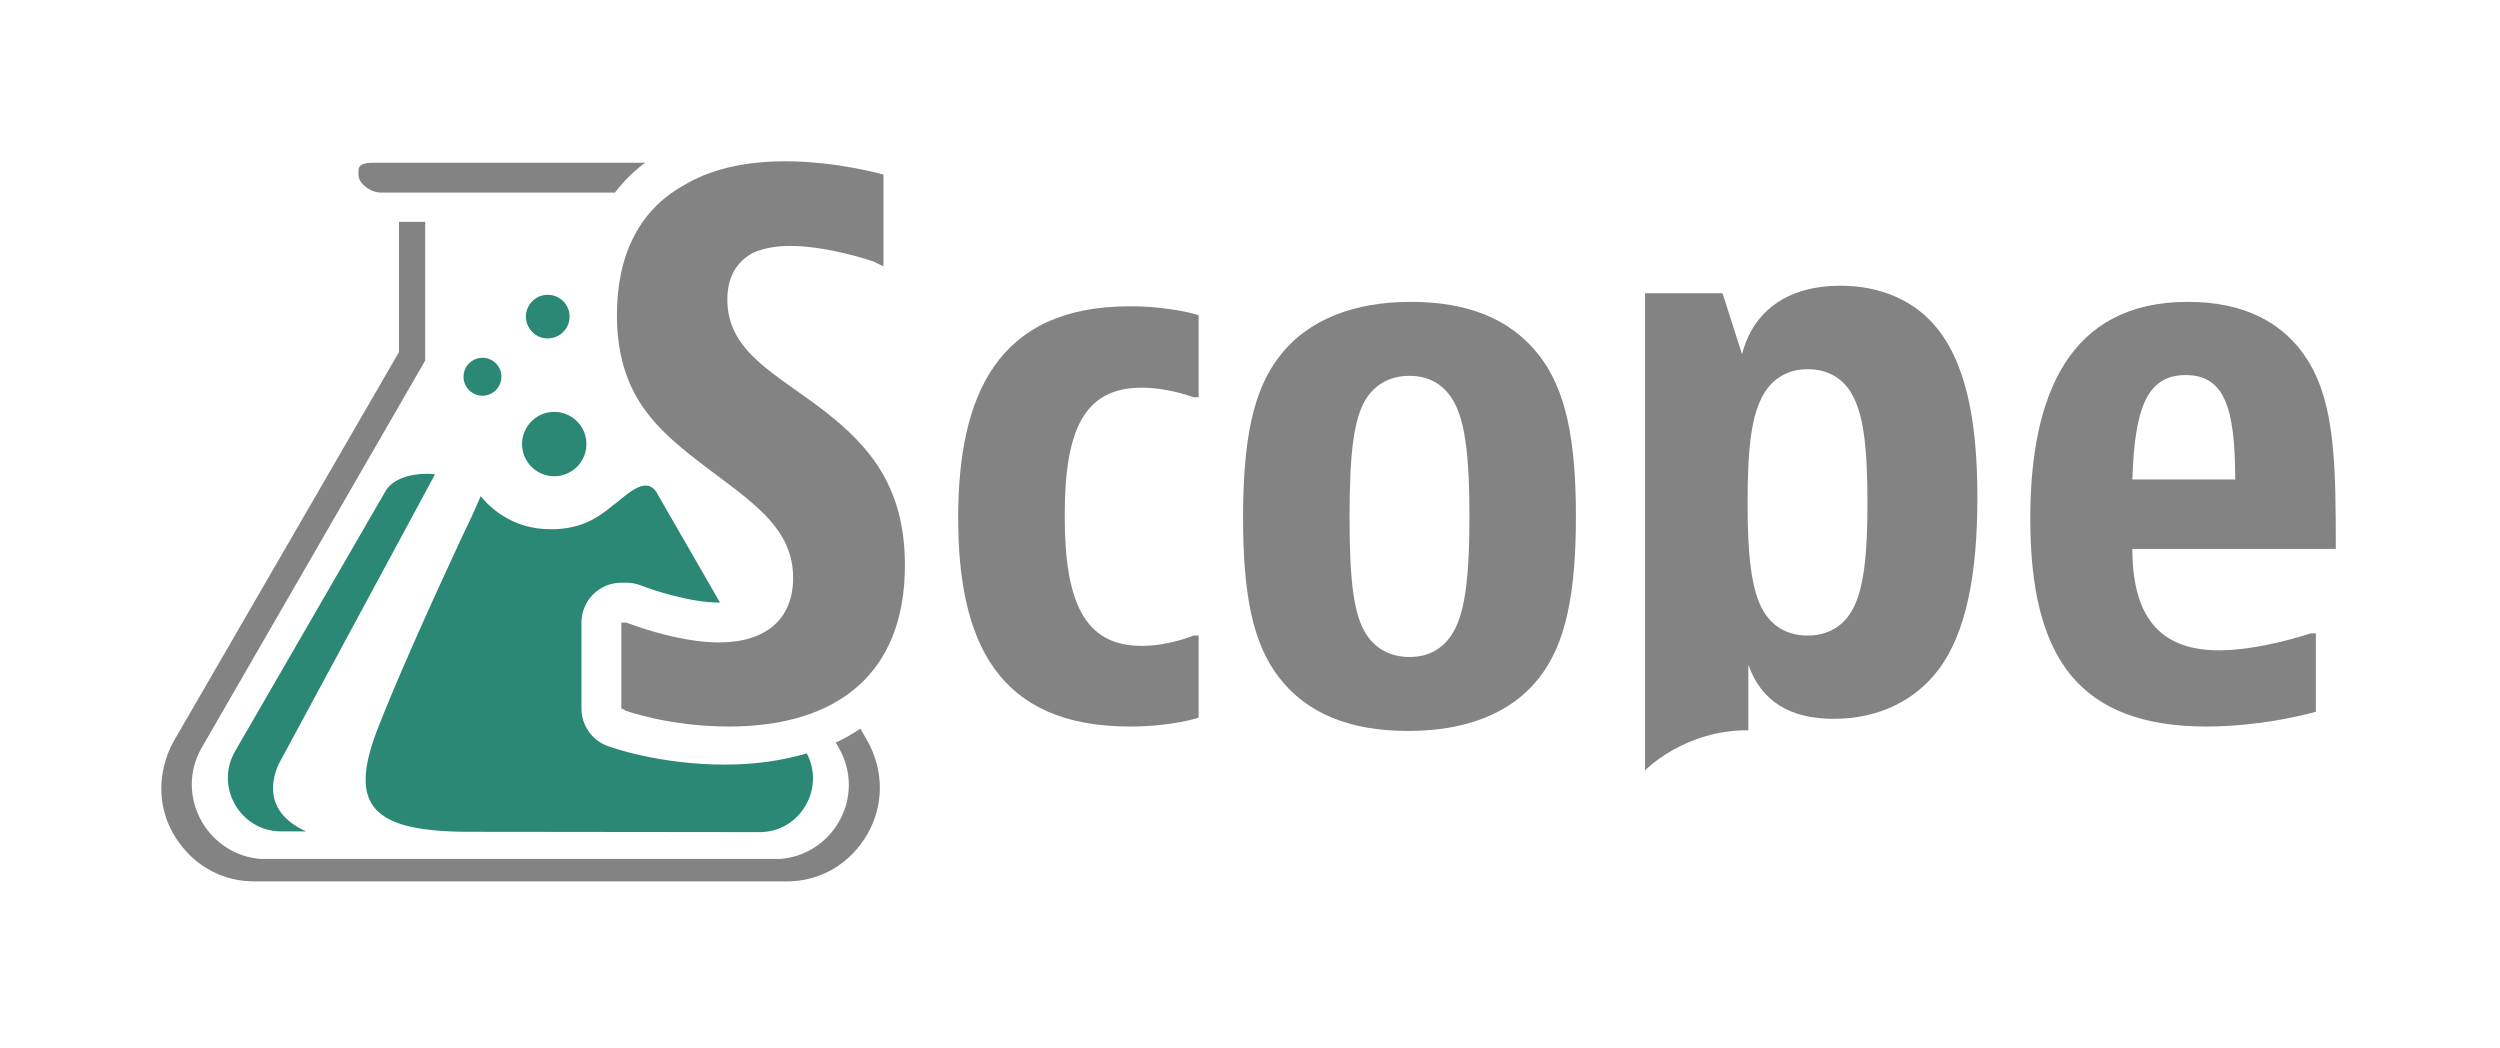 <?xml version="1.0" encoding="UTF-8" standalone="no"?>
<svg width="62px" height="26px" viewBox="0 0 62 26" version="1.1" xmlns="http://www.w3.org/2000/svg" xmlns:xlink="http://www.w3.org/1999/xlink">
    <!-- Generator: Sketch 41.2 (35397) - http://www.bohemiancoding.com/sketch -->
    <title>menuLogo_scope</title>
    <desc>Created with Sketch.</desc>
    <defs>
        <filter x="-50%" y="-50%" width="200%" height="200%" filterUnits="objectBoundingBox" id="filter-1">
            <feOffset dx="0" dy="2" in="SourceAlpha" result="shadowOffsetOuter1"></feOffset>
            <feGaussianBlur stdDeviation="2" in="shadowOffsetOuter1" result="shadowBlurOuter1"></feGaussianBlur>
            <feColorMatrix values="0 0 0 0 0   0 0 0 0 0   0 0 0 0 0  0 0 0 0.335 0" type="matrix" in="shadowBlurOuter1" result="shadowMatrixOuter1"></feColorMatrix>
            <feMerge>
                <feMergeNode in="shadowMatrixOuter1"></feMergeNode>
                <feMergeNode in="SourceGraphic"></feMergeNode>
            </feMerge>
        </filter>
    </defs>
    <g id="Brand-Guides_Final-Document" stroke="none" stroke-width="1" fill="none" fill-rule="evenodd">
        <g id="Brand-Guide_4_Navigation-Menus" transform="translate(-1220, -860)">
            <g id="Group-10" transform="translate(1145, 585)">
                <g id="Group-9" transform="translate(22, 0)">
                    <g id="HeaderNav_promote">
                        <g id="Logos" filter="url(#filter-1)" transform="translate(43, 168)">
                            <g id="menuLogo_scope" transform="translate(14, 109)">
                                <path d="M0.443,16.9 C0.444,16.902 0.445,16.902 0.446,16.905 C0.445,16.902 0.444,16.902 0.443,16.9" id="Fill-1" fill="#8C8E8A"></path>
                                <path d="M5.458,0.777 L11.248,0.777 C11.464,0.499 11.712,0.249 11.998,0.036 L5.285,0.036 C5.028,0.036 4.889,0.069 4.889,0.245 L4.889,0.339 C4.889,0.541 5.182,0.78 5.458,0.777" id="Fill-3" fill="#838383"></path>
                                <path d="M17.735,14.917 C17.683,14.724 17.605,14.536 17.505,14.362 L17.337,14.071 C17.146,14.198 16.945,14.316 16.727,14.416 C16.775,14.498 16.802,14.546 16.802,14.546 C17.134,15.121 17.135,15.809 16.803,16.383 C16.494,16.917 15.948,17.26 15.339,17.302 C15.313,17.304 2.503,17.303 2.475,17.302 C1.865,17.26 1.317,16.916 1.008,16.381 C0.674,15.802 0.673,15.113 1.004,14.54 L6.545,4.941 L6.545,1.502 L5.895,1.502 L5.895,4.731 L0.32,14.362 C0.203,14.565 0.118,14.782 0.067,15.006 C-0.074,15.582 0.01,16.181 0.305,16.69 C0.348,16.766 0.396,16.835 0.446,16.904 C0.881,17.505 1.553,17.858 2.292,17.858 L15.525,17.858 C16.345,17.858 17.087,17.422 17.509,16.691 C17.813,16.165 17.898,15.551 17.747,14.962 L17.735,14.917 Z" id="Fill-5" fill="#838383"></path>
                                <path d="M7.65,16.629 L14.84,16.637 C15.84,16.637 16.47,15.557 16.008,14.684 C15.402,14.863 14.725,14.962 13.976,14.962 C12.324,14.962 11.114,14.518 11.063,14.499 C10.676,14.355 10.42,13.984 10.42,13.572 L10.42,11.441 C10.42,10.894 10.862,10.451 11.409,10.451 L11.536,10.451 C11.661,10.451 11.785,10.475 11.902,10.522 C12.198,10.638 13.127,10.944 13.831,10.944 C13.84,10.944 13.848,10.943 13.856,10.943 L12.424,8.458 L12.293,8.229 C12.017,7.744 11.491,8.33 11.201,8.533 C10.846,8.824 10.385,9.173 9.497,9.12 C8.555,9.064 8.031,8.443 7.922,8.303 C7.883,8.4 7.694,8.837 7.495,9.236 C6.493,11.386 5.795,12.974 5.366,14.075 C4.616,16.004 5.243,16.627 7.65,16.629" id="Fill-7" fill="#2A8875"></path>
                                <path d="M5.56,8.181 C5.413,8.434 1.831,14.629 1.831,14.629 C1.32,15.511 1.958,16.619 2.974,16.619 L3.592,16.619 C2.237,16.011 2.968,14.845 2.968,14.845 L6.788,7.764 C6.721,7.755 6.655,7.75 6.592,7.75 C6.145,7.75 5.73,7.888 5.56,8.181" id="Fill-9" fill="#2A8875"></path>
                                <path d="M7.965,5.814 C8.225,5.814 8.435,5.603 8.435,5.343 C8.435,5.084 8.225,4.873 7.965,4.873 C7.706,4.873 7.495,5.084 7.495,5.343 C7.495,5.603 7.706,5.814 7.965,5.814" id="Fill-11" fill="#2A8875"></path>
                                <path d="M9.855,7.803 C10.292,7.743 10.596,7.339 10.536,6.903 C10.475,6.466 10.071,6.162 9.635,6.222 C9.199,6.283 8.894,6.686 8.954,7.122 C9.015,7.559 9.418,7.864 9.855,7.803" id="Fill-13" fill="#2A8875"></path>
                                <path d="M9.658,4.388 C9.955,4.346 10.162,4.074 10.121,3.777 C10.079,3.481 9.805,3.275 9.509,3.316 C9.214,3.357 9.007,3.63 9.048,3.927 C9.089,4.223 9.363,4.429 9.658,4.388" id="Fill-15" fill="#2A8875"></path>
                                <path d="M16.479,6.22 C15.286,5.284 14.038,4.753 14.038,3.431 C14.038,2.885 14.258,2.488 14.687,2.264 C14.933,2.158 15.233,2.099 15.598,2.099 C16.544,2.099 17.655,2.482 17.655,2.482 L17.91,2.606 L17.91,0.33 C17.91,0.33 16.772,0 15.47,0 C14.435,0 13.589,0.21 12.939,0.606 C11.864,1.213 11.3,2.309 11.3,3.81 C11.3,5.668 12.174,6.524 13.103,7.271 C14.432,8.327 15.67,8.964 15.67,10.33 C15.67,11.35 14.997,11.932 13.832,11.932 C13.114,11.932 12.314,11.707 11.875,11.561 C11.714,11.506 11.616,11.468 11.616,11.468 L11.607,11.468 C11.563,11.451 11.537,11.441 11.537,11.441 L11.409,11.441 L11.409,13.572 C11.409,13.572 11.438,13.582 11.488,13.599 L11.488,13.615 C11.488,13.615 12.57,14.018 14.075,14.018 C16.754,14.018 18.442,12.716 18.442,10.018 C18.442,8.092 17.58,7.083 16.479,6.22" id="Fill-17" fill="#838383"></path>
                                <path d="M24.019,14.018 C25.083,14.018 25.726,13.798 25.726,13.798 L25.726,11.762 L25.598,11.762 C25.598,11.762 24.992,12.018 24.313,12.018 C22.864,12.018 22.405,10.881 22.405,8.789 C22.405,6.697 22.864,5.615 24.313,5.615 C24.992,5.615 25.598,5.853 25.598,5.853 L25.726,5.853 L25.726,3.817 C25.726,3.817 25.065,3.596 24.019,3.596 C20.735,3.596 19.763,5.799 19.763,8.844 C19.763,11.909 20.735,14.018 24.019,14.018" id="Fill-19" fill="#838383"></path>
                                <path d="M29.891,5.872 C30.111,5.541 30.46,5.321 30.955,5.321 C31.451,5.321 31.781,5.541 32.001,5.872 C32.313,6.349 32.442,7.175 32.442,8.807 C32.442,10.44 32.313,11.266 32.001,11.743 C31.781,12.074 31.451,12.293 30.955,12.293 C30.46,12.293 30.111,12.073 29.891,11.743 C29.579,11.266 29.469,10.458 29.469,8.826 C29.469,7.193 29.579,6.349 29.891,5.872 M30.919,14.128 C32.295,14.128 33.47,13.725 34.185,12.79 C34.827,11.964 35.083,10.734 35.083,8.807 C35.083,6.881 34.827,5.651 34.166,4.808 C33.451,3.89 32.369,3.486 30.992,3.486 C29.598,3.486 28.442,3.909 27.726,4.844 C27.084,5.669 26.828,6.881 26.828,8.844 C26.828,10.734 27.065,11.964 27.726,12.808 C28.405,13.688 29.469,14.128 30.919,14.128" id="Fill-21" fill="#838383"></path>
                                <path d="M48.883,7.89 C48.938,6.11 49.25,5.302 50.204,5.302 C51.158,5.302 51.433,6.092 51.433,7.89 L48.883,7.89 Z M53.232,4.936 C52.645,3.999 51.654,3.486 50.259,3.486 C47.323,3.486 46.351,5.78 46.351,8.862 C46.351,10.513 46.626,11.872 47.379,12.77 C48.057,13.577 49.121,14.018 50.718,14.018 C52.186,14.018 53.433,13.651 53.433,13.651 L53.433,11.706 L53.305,11.706 C53.305,11.706 52.075,12.128 51.029,12.128 C49.525,12.128 48.883,11.248 48.883,9.614 L53.928,9.614 C53.928,7.522 53.91,6.018 53.232,4.936 L53.232,4.936 Z" id="Fill-23" fill="#838383"></path>
                                <path d="M42.313,8.477 C42.313,9.67 42.239,10.642 41.91,11.174 C41.709,11.505 41.359,11.762 40.828,11.762 C40.294,11.762 39.947,11.505 39.745,11.174 C39.414,10.642 39.34,9.67 39.34,8.477 C39.34,7.009 39.452,6.257 39.745,5.762 C39.965,5.394 40.333,5.156 40.828,5.156 C41.322,5.156 41.69,5.376 41.91,5.744 C42.203,6.239 42.313,7.009 42.313,8.477 M39.359,14.111 L39.359,12.482 C39.679,13.402 40.404,13.827 41.478,13.827 C42.578,13.827 43.492,13.378 44.069,12.614 C44.778,11.682 45.039,10.19 45.039,8.344 C45.039,6.704 44.834,5.175 44.089,4.205 C43.511,3.44 42.615,3.086 41.645,3.086 C40.34,3.086 39.483,3.702 39.203,4.783 L38.718,3.272 L36.797,3.272 L36.797,15.106 C36.824,15.078 37.782,14.102 39.359,14.111" id="Fill-25" fill="#838383"></path>
                            </g>
                        </g>
                    </g>
                </g>
            </g>
        </g>
    </g>
</svg>
